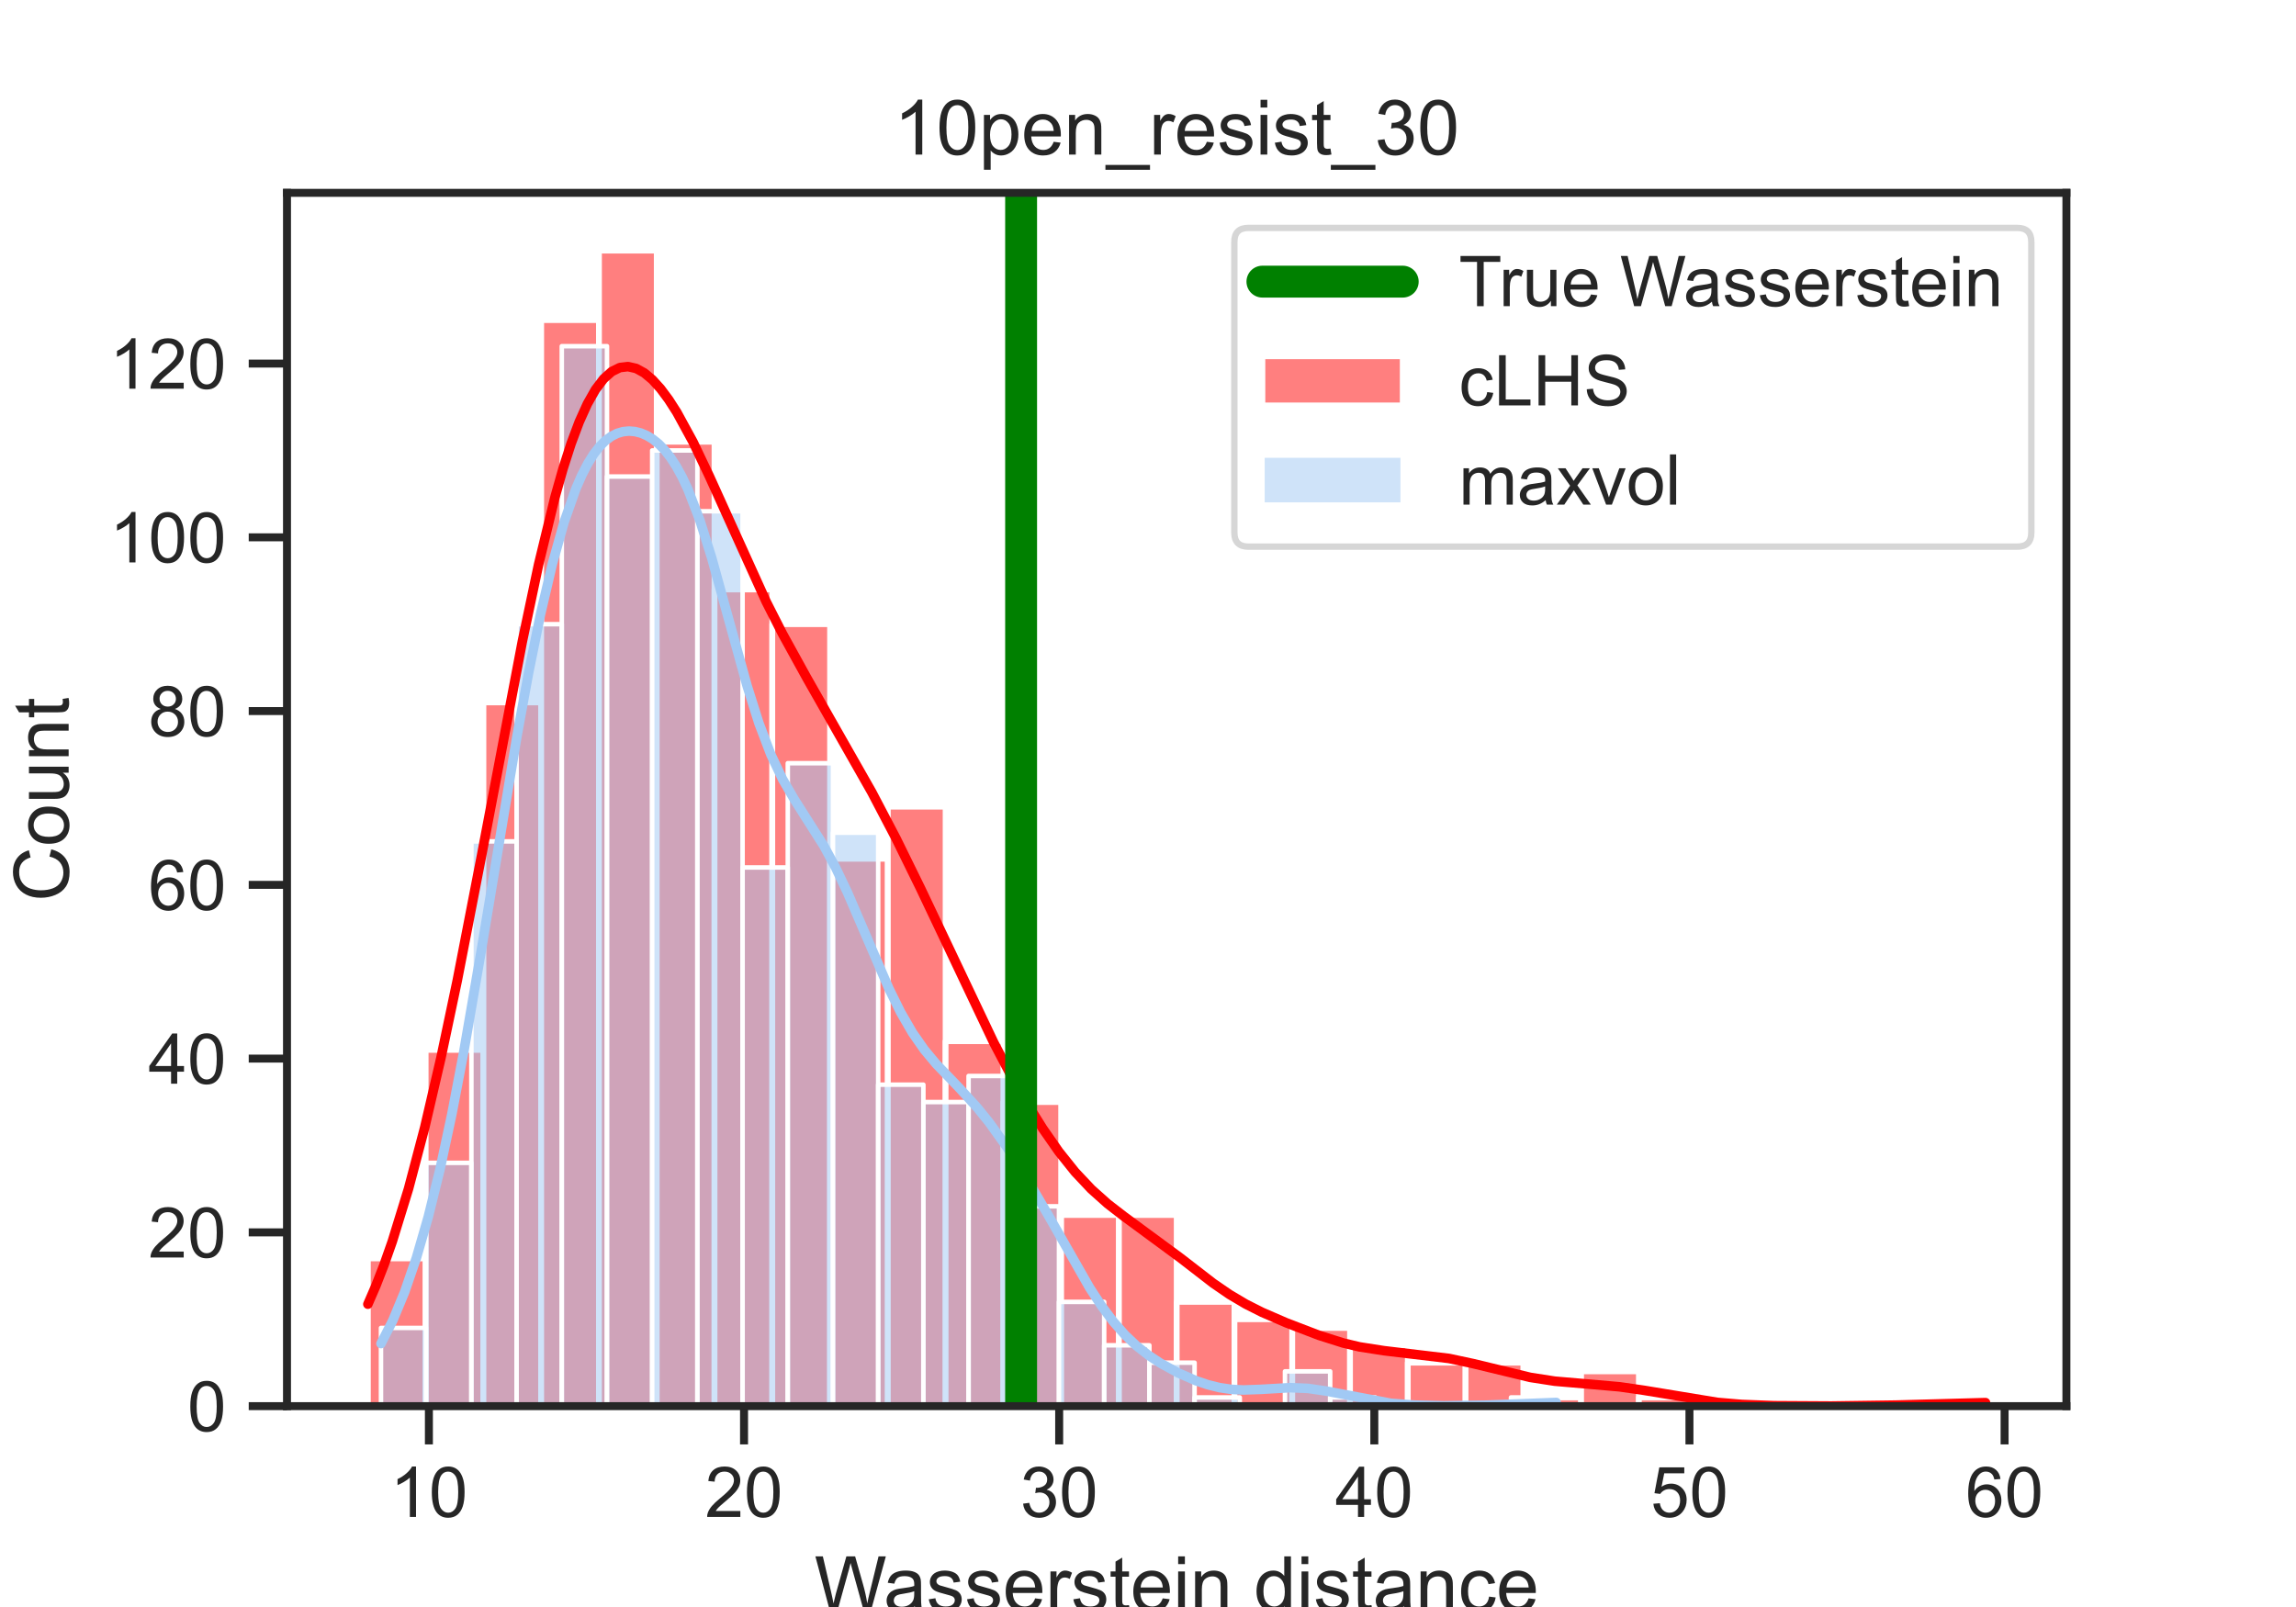 <?xml version="1.0" encoding="utf-8" standalone="no"?>
<!DOCTYPE svg PUBLIC "-//W3C//DTD SVG 1.1//EN"
  "http://www.w3.org/Graphics/SVG/1.1/DTD/svg11.dtd">
<!-- Created with matplotlib (https://matplotlib.org/) -->
<svg height="252pt" version="1.1" viewBox="0 0 360 252" width="360pt" xmlns="http://www.w3.org/2000/svg" xmlns:xlink="http://www.w3.org/1999/xlink">
 <defs>
  <style type="text/css">*{stroke-linecap:butt;stroke-linejoin:round;}</style>
 </defs>
 <g id="figure_1">
  <g id="patch_1">
   <path d="M 0 252 
L 360 252 
L 360 0 
L 0 0 
z
" style="fill:#ffffff;"/>
  </g>
  <g id="axes_1">
   <g id="patch_2">
    <path d="M 45 220.5 
L 324 220.5 
L 324 30.24 
L 45 30.24 
z
" style="fill:#ffffff;"/>
   </g>
   <g id="matplotlib.axis_1">
    <g id="xtick_1">
     <g id="line2d_1">
      <defs>
       <path d="M 0 0 
L 0 6 
" id="m822a413d51" style="stroke:#262626;stroke-width:1.25;"/>
      </defs>
      <g>
       <use style="fill:#262626;stroke:#262626;stroke-width:1.25;" x="67.249" xlink:href="#m822a413d51" y="220.5"/>
      </g>
     </g>
     <g id="text_1">
      <!-- 10 -->
      <g style="fill:#262626;" transform="translate(61.132 237.874)scale(0.11 -0.11)">
       <defs>
        <path d="M 37.25 0 
L 28.469 0 
L 28.469 56 
Q 25.297 52.984 20.141 49.953 
Q 14.984 46.922 10.891 45.406 
L 10.891 53.906 
Q 18.266 57.375 23.781 62.297 
Q 29.297 67.234 31.594 71.875 
L 37.25 71.875 
z
" id="ArialMT-49"/>
        <path d="M 4.156 35.297 
Q 4.156 48 6.766 55.734 
Q 9.375 63.484 14.516 67.672 
Q 19.672 71.875 27.484 71.875 
Q 33.25 71.875 37.594 69.547 
Q 41.938 67.234 44.766 62.859 
Q 47.609 58.5 49.219 52.219 
Q 50.828 45.953 50.828 35.297 
Q 50.828 22.703 48.234 14.969 
Q 45.656 7.234 40.5 3 
Q 35.359 -1.219 27.484 -1.219 
Q 17.141 -1.219 11.234 6.203 
Q 4.156 15.141 4.156 35.297 
z
M 13.188 35.297 
Q 13.188 17.672 17.312 11.828 
Q 21.438 6 27.484 6 
Q 33.547 6 37.672 11.859 
Q 41.797 17.719 41.797 35.297 
Q 41.797 52.984 37.672 58.781 
Q 33.547 64.594 27.391 64.594 
Q 21.344 64.594 17.719 59.469 
Q 13.188 52.938 13.188 35.297 
z
" id="ArialMT-48"/>
       </defs>
       <use xlink:href="#ArialMT-49"/>
       <use x="55.615" xlink:href="#ArialMT-48"/>
      </g>
     </g>
    </g>
    <g id="xtick_2">
     <g id="line2d_2">
      <g>
       <use style="fill:#262626;stroke:#262626;stroke-width:1.25;" x="116.661" xlink:href="#m822a413d51" y="220.5"/>
      </g>
     </g>
     <g id="text_2">
      <!-- 20 -->
      <g style="fill:#262626;" transform="translate(110.544 237.874)scale(0.11 -0.11)">
       <defs>
        <path d="M 50.344 8.453 
L 50.344 0 
L 3.031 0 
Q 2.938 3.172 4.047 6.109 
Q 5.859 10.938 9.828 15.625 
Q 13.812 20.312 21.344 26.469 
Q 33.016 36.031 37.109 41.625 
Q 41.219 47.219 41.219 52.203 
Q 41.219 57.422 37.469 61 
Q 33.734 64.594 27.734 64.594 
Q 21.391 64.594 17.578 60.781 
Q 13.766 56.984 13.719 50.25 
L 4.688 51.172 
Q 5.609 61.281 11.656 66.578 
Q 17.719 71.875 27.938 71.875 
Q 38.234 71.875 44.234 66.156 
Q 50.25 60.453 50.25 52 
Q 50.25 47.703 48.484 43.547 
Q 46.734 39.406 42.656 34.812 
Q 38.578 30.219 29.109 22.219 
Q 21.188 15.578 18.938 13.203 
Q 16.703 10.844 15.234 8.453 
z
" id="ArialMT-50"/>
       </defs>
       <use xlink:href="#ArialMT-50"/>
       <use x="55.615" xlink:href="#ArialMT-48"/>
      </g>
     </g>
    </g>
    <g id="xtick_3">
     <g id="line2d_3">
      <g>
       <use style="fill:#262626;stroke:#262626;stroke-width:1.25;" x="166.073" xlink:href="#m822a413d51" y="220.5"/>
      </g>
     </g>
     <g id="text_3">
      <!-- 30 -->
      <g style="fill:#262626;" transform="translate(159.956 237.874)scale(0.11 -0.11)">
       <defs>
        <path d="M 4.203 18.891 
L 12.984 20.062 
Q 14.5 12.594 18.141 9.297 
Q 21.781 6 27 6 
Q 33.203 6 37.469 10.297 
Q 41.75 14.594 41.75 20.953 
Q 41.75 27 37.797 30.922 
Q 33.844 34.859 27.734 34.859 
Q 25.25 34.859 21.531 33.891 
L 22.516 41.609 
Q 23.391 41.5 23.922 41.5 
Q 29.547 41.5 34.031 44.422 
Q 38.531 47.359 38.531 53.469 
Q 38.531 58.297 35.25 61.469 
Q 31.984 64.656 26.812 64.656 
Q 21.688 64.656 18.266 61.422 
Q 14.844 58.203 13.875 51.766 
L 5.078 53.328 
Q 6.688 62.156 12.391 67.016 
Q 18.109 71.875 26.609 71.875 
Q 32.469 71.875 37.391 69.359 
Q 42.328 66.844 44.938 62.5 
Q 47.562 58.156 47.562 53.266 
Q 47.562 48.641 45.062 44.828 
Q 42.578 41.016 37.703 38.766 
Q 44.047 37.312 47.562 32.688 
Q 51.078 28.078 51.078 21.141 
Q 51.078 11.766 44.234 5.25 
Q 37.406 -1.266 26.953 -1.266 
Q 17.531 -1.266 11.297 4.344 
Q 5.078 9.969 4.203 18.891 
z
" id="ArialMT-51"/>
       </defs>
       <use xlink:href="#ArialMT-51"/>
       <use x="55.615" xlink:href="#ArialMT-48"/>
      </g>
     </g>
    </g>
    <g id="xtick_4">
     <g id="line2d_4">
      <g>
       <use style="fill:#262626;stroke:#262626;stroke-width:1.25;" x="215.485" xlink:href="#m822a413d51" y="220.5"/>
      </g>
     </g>
     <g id="text_4">
      <!-- 40 -->
      <g style="fill:#262626;" transform="translate(209.368 237.874)scale(0.11 -0.11)">
       <defs>
        <path d="M 32.328 0 
L 32.328 17.141 
L 1.266 17.141 
L 1.266 25.203 
L 33.938 71.578 
L 41.109 71.578 
L 41.109 25.203 
L 50.781 25.203 
L 50.781 17.141 
L 41.109 17.141 
L 41.109 0 
z
M 32.328 25.203 
L 32.328 57.469 
L 9.906 25.203 
z
" id="ArialMT-52"/>
       </defs>
       <use xlink:href="#ArialMT-52"/>
       <use x="55.615" xlink:href="#ArialMT-48"/>
      </g>
     </g>
    </g>
    <g id="xtick_5">
     <g id="line2d_5">
      <g>
       <use style="fill:#262626;stroke:#262626;stroke-width:1.25;" x="264.897" xlink:href="#m822a413d51" y="220.5"/>
      </g>
     </g>
     <g id="text_5">
      <!-- 50 -->
      <g style="fill:#262626;" transform="translate(258.78 237.874)scale(0.11 -0.11)">
       <defs>
        <path d="M 4.156 18.75 
L 13.375 19.531 
Q 14.406 12.797 18.141 9.391 
Q 21.875 6 27.156 6 
Q 33.5 6 37.891 10.781 
Q 42.281 15.578 42.281 23.484 
Q 42.281 31 38.062 35.344 
Q 33.844 39.703 27 39.703 
Q 22.75 39.703 19.328 37.766 
Q 15.922 35.844 13.969 32.766 
L 5.719 33.844 
L 12.641 70.609 
L 48.25 70.609 
L 48.25 62.203 
L 19.672 62.203 
L 15.828 42.969 
Q 22.266 47.469 29.344 47.469 
Q 38.719 47.469 45.156 40.969 
Q 51.609 34.469 51.609 24.266 
Q 51.609 14.547 45.953 7.469 
Q 39.062 -1.219 27.156 -1.219 
Q 17.391 -1.219 11.203 4.25 
Q 5.031 9.719 4.156 18.75 
z
" id="ArialMT-53"/>
       </defs>
       <use xlink:href="#ArialMT-53"/>
       <use x="55.615" xlink:href="#ArialMT-48"/>
      </g>
     </g>
    </g>
    <g id="xtick_6">
     <g id="line2d_6">
      <g>
       <use style="fill:#262626;stroke:#262626;stroke-width:1.25;" x="314.309" xlink:href="#m822a413d51" y="220.5"/>
      </g>
     </g>
     <g id="text_6">
      <!-- 60 -->
      <g style="fill:#262626;" transform="translate(308.192 237.874)scale(0.11 -0.11)">
       <defs>
        <path d="M 49.75 54.047 
L 41.016 53.375 
Q 39.844 58.547 37.703 60.891 
Q 34.125 64.656 28.906 64.656 
Q 24.703 64.656 21.531 62.312 
Q 17.391 59.281 14.984 53.469 
Q 12.594 47.656 12.5 36.922 
Q 15.672 41.75 20.266 44.094 
Q 24.859 46.438 29.891 46.438 
Q 38.672 46.438 44.844 39.969 
Q 51.031 33.5 51.031 23.25 
Q 51.031 16.5 48.125 10.719 
Q 45.219 4.938 40.141 1.859 
Q 35.062 -1.219 28.609 -1.219 
Q 17.625 -1.219 10.688 6.859 
Q 3.766 14.938 3.766 33.5 
Q 3.766 54.25 11.422 63.672 
Q 18.109 71.875 29.438 71.875 
Q 37.891 71.875 43.281 67.141 
Q 48.688 62.406 49.75 54.047 
z
M 13.875 23.188 
Q 13.875 18.656 15.797 14.5 
Q 17.719 10.359 21.188 8.172 
Q 24.656 6 28.469 6 
Q 34.031 6 38.031 10.484 
Q 42.047 14.984 42.047 22.703 
Q 42.047 30.125 38.078 34.391 
Q 34.125 38.672 28.125 38.672 
Q 22.172 38.672 18.016 34.391 
Q 13.875 30.125 13.875 23.188 
z
" id="ArialMT-54"/>
       </defs>
       <use xlink:href="#ArialMT-54"/>
       <use x="55.615" xlink:href="#ArialMT-48"/>
      </g>
     </g>
    </g>
    <g id="text_7">
     <!-- Wasserstein distance -->
     <g style="fill:#262626;" transform="translate(127.704 252.649)scale(0.12 -0.12)">
      <defs>
       <path d="M 20.219 0 
L 1.219 71.578 
L 10.938 71.578 
L 21.828 24.656 
Q 23.578 17.281 24.859 10.016 
Q 27.594 21.484 28.078 23.25 
L 41.703 71.578 
L 53.125 71.578 
L 63.375 35.359 
Q 67.234 21.875 68.953 10.016 
Q 70.312 16.797 72.516 25.594 
L 83.734 71.578 
L 93.266 71.578 
L 73.641 0 
L 64.5 0 
L 49.422 54.547 
Q 47.516 61.375 47.172 62.938 
Q 46.047 58.016 45.062 54.547 
L 29.891 0 
z
" id="ArialMT-87"/>
       <path d="M 40.438 6.391 
Q 35.547 2.25 31.031 0.531 
Q 26.516 -1.172 21.344 -1.172 
Q 12.797 -1.172 8.203 3 
Q 3.609 7.172 3.609 13.672 
Q 3.609 17.484 5.344 20.625 
Q 7.078 23.781 9.891 25.688 
Q 12.703 27.594 16.219 28.562 
Q 18.797 29.25 24.031 29.891 
Q 34.672 31.156 39.703 32.906 
Q 39.75 34.719 39.75 35.203 
Q 39.75 40.578 37.25 42.781 
Q 33.891 45.75 27.25 45.75 
Q 21.047 45.75 18.094 43.578 
Q 15.141 41.406 13.719 35.891 
L 5.125 37.062 
Q 6.297 42.578 8.984 45.969 
Q 11.672 49.359 16.75 51.188 
Q 21.828 53.031 28.516 53.031 
Q 35.156 53.031 39.297 51.469 
Q 43.453 49.906 45.406 47.531 
Q 47.359 45.172 48.141 41.547 
Q 48.578 39.312 48.578 33.453 
L 48.578 21.734 
Q 48.578 9.469 49.141 6.219 
Q 49.703 2.984 51.375 0 
L 42.188 0 
Q 40.828 2.734 40.438 6.391 
z
M 39.703 26.031 
Q 34.906 24.078 25.344 22.703 
Q 19.922 21.922 17.672 20.938 
Q 15.438 19.969 14.203 18.094 
Q 12.984 16.219 12.984 13.922 
Q 12.984 10.406 15.641 8.062 
Q 18.312 5.719 23.438 5.719 
Q 28.516 5.719 32.469 7.938 
Q 36.422 10.156 38.281 14.016 
Q 39.703 17 39.703 22.797 
z
" id="ArialMT-97"/>
       <path d="M 3.078 15.484 
L 11.766 16.844 
Q 12.5 11.625 15.844 8.844 
Q 19.188 6.062 25.203 6.062 
Q 31.25 6.062 34.172 8.516 
Q 37.109 10.984 37.109 14.312 
Q 37.109 17.281 34.516 19 
Q 32.719 20.172 25.531 21.969 
Q 15.875 24.422 12.141 26.203 
Q 8.406 27.984 6.469 31.125 
Q 4.547 34.281 4.547 38.094 
Q 4.547 41.547 6.125 44.5 
Q 7.719 47.469 10.453 49.422 
Q 12.5 50.922 16.031 51.969 
Q 19.578 53.031 23.641 53.031 
Q 29.734 53.031 34.344 51.266 
Q 38.969 49.516 41.156 46.5 
Q 43.359 43.5 44.188 38.484 
L 35.594 37.312 
Q 35.016 41.312 32.203 43.547 
Q 29.391 45.797 24.266 45.797 
Q 18.219 45.797 15.625 43.797 
Q 13.031 41.797 13.031 39.109 
Q 13.031 37.406 14.109 36.031 
Q 15.188 34.625 17.484 33.688 
Q 18.797 33.203 25.25 31.453 
Q 34.578 28.953 38.25 27.359 
Q 41.938 25.781 44.031 22.75 
Q 46.141 19.734 46.141 15.234 
Q 46.141 10.844 43.578 6.953 
Q 41.016 3.078 36.172 0.953 
Q 31.344 -1.172 25.25 -1.172 
Q 15.141 -1.172 9.844 3.031 
Q 4.547 7.234 3.078 15.484 
z
" id="ArialMT-115"/>
       <path d="M 42.094 16.703 
L 51.172 15.578 
Q 49.031 7.625 43.219 3.219 
Q 37.406 -1.172 28.375 -1.172 
Q 17 -1.172 10.328 5.828 
Q 3.656 12.844 3.656 25.484 
Q 3.656 38.578 10.391 45.797 
Q 17.141 53.031 27.875 53.031 
Q 38.281 53.031 44.875 45.953 
Q 51.469 38.875 51.469 26.031 
Q 51.469 25.25 51.422 23.688 
L 12.75 23.688 
Q 13.234 15.141 17.578 10.594 
Q 21.922 6.062 28.422 6.062 
Q 33.25 6.062 36.672 8.594 
Q 40.094 11.141 42.094 16.703 
z
M 13.234 30.906 
L 42.188 30.906 
Q 41.609 37.453 38.875 40.719 
Q 34.672 45.797 27.984 45.797 
Q 21.922 45.797 17.797 41.75 
Q 13.672 37.703 13.234 30.906 
z
" id="ArialMT-101"/>
       <path d="M 6.5 0 
L 6.5 51.859 
L 14.406 51.859 
L 14.406 44 
Q 17.438 49.516 20 51.266 
Q 22.562 53.031 25.641 53.031 
Q 30.078 53.031 34.672 50.203 
L 31.641 42.047 
Q 28.422 43.953 25.203 43.953 
Q 22.312 43.953 20.016 42.219 
Q 17.719 40.484 16.75 37.406 
Q 15.281 32.719 15.281 27.156 
L 15.281 0 
z
" id="ArialMT-114"/>
       <path d="M 25.781 7.859 
L 27.047 0.094 
Q 23.344 -0.688 20.406 -0.688 
Q 15.625 -0.688 12.984 0.828 
Q 10.359 2.344 9.281 4.812 
Q 8.203 7.281 8.203 15.188 
L 8.203 45.016 
L 1.766 45.016 
L 1.766 51.859 
L 8.203 51.859 
L 8.203 64.703 
L 16.938 69.969 
L 16.938 51.859 
L 25.781 51.859 
L 25.781 45.016 
L 16.938 45.016 
L 16.938 14.703 
Q 16.938 10.938 17.406 9.859 
Q 17.875 8.797 18.922 8.156 
Q 19.969 7.516 21.922 7.516 
Q 23.391 7.516 25.781 7.859 
z
" id="ArialMT-116"/>
       <path d="M 6.641 61.469 
L 6.641 71.578 
L 15.438 71.578 
L 15.438 61.469 
z
M 6.641 0 
L 6.641 51.859 
L 15.438 51.859 
L 15.438 0 
z
" id="ArialMT-105"/>
       <path d="M 6.594 0 
L 6.594 51.859 
L 14.5 51.859 
L 14.5 44.484 
Q 20.219 53.031 31 53.031 
Q 35.688 53.031 39.625 51.344 
Q 43.562 49.656 45.516 46.922 
Q 47.469 44.188 48.25 40.438 
Q 48.734 37.984 48.734 31.891 
L 48.734 0 
L 39.938 0 
L 39.938 31.547 
Q 39.938 36.922 38.906 39.578 
Q 37.891 42.234 35.281 43.812 
Q 32.672 45.406 29.156 45.406 
Q 23.531 45.406 19.453 41.844 
Q 15.375 38.281 15.375 28.328 
L 15.375 0 
z
" id="ArialMT-110"/>
       <path id="ArialMT-32"/>
       <path d="M 40.234 0 
L 40.234 6.547 
Q 35.297 -1.172 25.734 -1.172 
Q 19.531 -1.172 14.328 2.25 
Q 9.125 5.672 6.266 11.797 
Q 3.422 17.922 3.422 25.875 
Q 3.422 33.641 6 39.969 
Q 8.594 46.297 13.766 49.656 
Q 18.953 53.031 25.344 53.031 
Q 30.031 53.031 33.688 51.047 
Q 37.359 49.078 39.656 45.906 
L 39.656 71.578 
L 48.391 71.578 
L 48.391 0 
z
M 12.453 25.875 
Q 12.453 15.922 16.641 10.984 
Q 20.844 6.062 26.562 6.062 
Q 32.328 6.062 36.344 10.766 
Q 40.375 15.484 40.375 25.141 
Q 40.375 35.797 36.266 40.766 
Q 32.172 45.75 26.172 45.75 
Q 20.312 45.75 16.375 40.969 
Q 12.453 36.188 12.453 25.875 
z
" id="ArialMT-100"/>
       <path d="M 40.438 19 
L 49.078 17.875 
Q 47.656 8.938 41.812 3.875 
Q 35.984 -1.172 27.484 -1.172 
Q 16.844 -1.172 10.375 5.781 
Q 3.906 12.75 3.906 25.734 
Q 3.906 34.125 6.688 40.422 
Q 9.469 46.734 15.156 49.875 
Q 20.844 53.031 27.547 53.031 
Q 35.984 53.031 41.359 48.75 
Q 46.734 44.484 48.25 36.625 
L 39.703 35.297 
Q 38.484 40.531 35.375 43.156 
Q 32.281 45.797 27.875 45.797 
Q 21.234 45.797 17.078 41.031 
Q 12.938 36.281 12.938 25.984 
Q 12.938 15.531 16.938 10.797 
Q 20.953 6.062 27.391 6.062 
Q 32.562 6.062 36.031 9.234 
Q 39.5 12.406 40.438 19 
z
" id="ArialMT-99"/>
      </defs>
      <use xlink:href="#ArialMT-87"/>
      <use x="90.635" xlink:href="#ArialMT-97"/>
      <use x="146.25" xlink:href="#ArialMT-115"/>
      <use x="196.25" xlink:href="#ArialMT-115"/>
      <use x="246.25" xlink:href="#ArialMT-101"/>
      <use x="301.865" xlink:href="#ArialMT-114"/>
      <use x="335.166" xlink:href="#ArialMT-115"/>
      <use x="385.166" xlink:href="#ArialMT-116"/>
      <use x="412.949" xlink:href="#ArialMT-101"/>
      <use x="468.564" xlink:href="#ArialMT-105"/>
      <use x="490.781" xlink:href="#ArialMT-110"/>
      <use x="546.396" xlink:href="#ArialMT-32"/>
      <use x="574.18" xlink:href="#ArialMT-100"/>
      <use x="629.795" xlink:href="#ArialMT-105"/>
      <use x="652.012" xlink:href="#ArialMT-115"/>
      <use x="702.012" xlink:href="#ArialMT-116"/>
      <use x="729.795" xlink:href="#ArialMT-97"/>
      <use x="785.41" xlink:href="#ArialMT-110"/>
      <use x="841.025" xlink:href="#ArialMT-99"/>
      <use x="891.025" xlink:href="#ArialMT-101"/>
     </g>
    </g>
   </g>
   <g id="matplotlib.axis_2">
    <g id="ytick_1">
     <g id="line2d_7">
      <defs>
       <path d="M 0 0 
L -6 0 
" id="m52f8d7c5f9" style="stroke:#262626;stroke-width:1.25;"/>
      </defs>
      <g>
       <use style="fill:#262626;stroke:#262626;stroke-width:1.25;" x="45" xlink:href="#m52f8d7c5f9" y="220.5"/>
      </g>
     </g>
     <g id="text_8">
      <!-- 0 -->
      <g style="fill:#262626;" transform="translate(29.383 224.437)scale(0.11 -0.11)">
       <use xlink:href="#ArialMT-48"/>
      </g>
     </g>
    </g>
    <g id="ytick_2">
     <g id="line2d_8">
      <g>
       <use style="fill:#262626;stroke:#262626;stroke-width:1.25;" x="45" xlink:href="#m52f8d7c5f9" y="193.252"/>
      </g>
     </g>
     <g id="text_9">
      <!-- 20 -->
      <g style="fill:#262626;" transform="translate(23.266 197.189)scale(0.11 -0.11)">
       <use xlink:href="#ArialMT-50"/>
       <use x="55.615" xlink:href="#ArialMT-48"/>
      </g>
     </g>
    </g>
    <g id="ytick_3">
     <g id="line2d_9">
      <g>
       <use style="fill:#262626;stroke:#262626;stroke-width:1.25;" x="45" xlink:href="#m52f8d7c5f9" y="166.004"/>
      </g>
     </g>
     <g id="text_10">
      <!-- 40 -->
      <g style="fill:#262626;" transform="translate(23.266 169.941)scale(0.11 -0.11)">
       <use xlink:href="#ArialMT-52"/>
       <use x="55.615" xlink:href="#ArialMT-48"/>
      </g>
     </g>
    </g>
    <g id="ytick_4">
     <g id="line2d_10">
      <g>
       <use style="fill:#262626;stroke:#262626;stroke-width:1.25;" x="45" xlink:href="#m52f8d7c5f9" y="138.756"/>
      </g>
     </g>
     <g id="text_11">
      <!-- 60 -->
      <g style="fill:#262626;" transform="translate(23.266 142.692)scale(0.11 -0.11)">
       <use xlink:href="#ArialMT-54"/>
       <use x="55.615" xlink:href="#ArialMT-48"/>
      </g>
     </g>
    </g>
    <g id="ytick_5">
     <g id="line2d_11">
      <g>
       <use style="fill:#262626;stroke:#262626;stroke-width:1.25;" x="45" xlink:href="#m52f8d7c5f9" y="111.508"/>
      </g>
     </g>
     <g id="text_12">
      <!-- 80 -->
      <g style="fill:#262626;" transform="translate(23.266 115.444)scale(0.11 -0.11)">
       <defs>
        <path d="M 17.672 38.812 
Q 12.203 40.828 9.562 44.531 
Q 6.938 48.25 6.938 53.422 
Q 6.938 61.234 12.547 66.547 
Q 18.172 71.875 27.484 71.875 
Q 36.859 71.875 42.578 66.422 
Q 48.297 60.984 48.297 53.172 
Q 48.297 48.188 45.672 44.5 
Q 43.062 40.828 37.75 38.812 
Q 44.344 36.672 47.781 31.875 
Q 51.219 27.094 51.219 20.453 
Q 51.219 11.281 44.719 5.031 
Q 38.234 -1.219 27.641 -1.219 
Q 17.047 -1.219 10.547 5.047 
Q 4.047 11.328 4.047 20.703 
Q 4.047 27.688 7.594 32.391 
Q 11.141 37.109 17.672 38.812 
z
M 15.922 53.719 
Q 15.922 48.641 19.188 45.406 
Q 22.469 42.188 27.688 42.188 
Q 32.766 42.188 36.016 45.375 
Q 39.266 48.578 39.266 53.219 
Q 39.266 58.062 35.906 61.359 
Q 32.562 64.656 27.594 64.656 
Q 22.562 64.656 19.234 61.422 
Q 15.922 58.203 15.922 53.719 
z
M 13.094 20.656 
Q 13.094 16.891 14.875 13.375 
Q 16.656 9.859 20.172 7.922 
Q 23.688 6 27.734 6 
Q 34.031 6 38.125 10.047 
Q 42.234 14.109 42.234 20.359 
Q 42.234 26.703 38.016 30.859 
Q 33.797 35.016 27.438 35.016 
Q 21.234 35.016 17.156 30.906 
Q 13.094 26.812 13.094 20.656 
z
" id="ArialMT-56"/>
       </defs>
       <use xlink:href="#ArialMT-56"/>
       <use x="55.615" xlink:href="#ArialMT-48"/>
      </g>
     </g>
    </g>
    <g id="ytick_6">
     <g id="line2d_12">
      <g>
       <use style="fill:#262626;stroke:#262626;stroke-width:1.25;" x="45" xlink:href="#m52f8d7c5f9" y="84.259"/>
      </g>
     </g>
     <g id="text_13">
      <!-- 100 -->
      <g style="fill:#262626;" transform="translate(17.149 88.196)scale(0.11 -0.11)">
       <use xlink:href="#ArialMT-49"/>
       <use x="55.615" xlink:href="#ArialMT-48"/>
       <use x="111.23" xlink:href="#ArialMT-48"/>
      </g>
     </g>
    </g>
    <g id="ytick_7">
     <g id="line2d_13">
      <g>
       <use style="fill:#262626;stroke:#262626;stroke-width:1.25;" x="45" xlink:href="#m52f8d7c5f9" y="57.011"/>
      </g>
     </g>
     <g id="text_14">
      <!-- 120 -->
      <g style="fill:#262626;" transform="translate(17.149 60.948)scale(0.11 -0.11)">
       <use xlink:href="#ArialMT-49"/>
       <use x="55.615" xlink:href="#ArialMT-50"/>
       <use x="111.23" xlink:href="#ArialMT-48"/>
      </g>
     </g>
    </g>
    <g id="text_15">
     <!-- Count -->
     <g style="fill:#262626;" transform="translate(10.764 141.38)rotate(-90)scale(0.12 -0.12)">
      <defs>
       <path d="M 58.797 25.094 
L 68.266 22.703 
Q 65.281 11.031 57.547 4.906 
Q 49.812 -1.219 38.625 -1.219 
Q 27.047 -1.219 19.797 3.484 
Q 12.547 8.203 8.766 17.141 
Q 4.984 26.078 4.984 36.328 
Q 4.984 47.516 9.25 55.828 
Q 13.531 64.156 21.406 68.469 
Q 29.297 72.797 38.766 72.797 
Q 49.516 72.797 56.828 67.328 
Q 64.156 61.859 67.047 51.953 
L 57.719 49.75 
Q 55.219 57.562 50.484 61.125 
Q 45.75 64.703 38.578 64.703 
Q 30.328 64.703 24.781 60.734 
Q 19.234 56.781 16.984 50.109 
Q 14.75 43.453 14.75 36.375 
Q 14.75 27.25 17.406 20.438 
Q 20.062 13.625 25.672 10.25 
Q 31.297 6.891 37.844 6.891 
Q 45.797 6.891 51.312 11.469 
Q 56.844 16.062 58.797 25.094 
z
" id="ArialMT-67"/>
       <path d="M 3.328 25.922 
Q 3.328 40.328 11.328 47.266 
Q 18.016 53.031 27.641 53.031 
Q 38.328 53.031 45.109 46.016 
Q 51.906 39.016 51.906 26.656 
Q 51.906 16.656 48.906 10.906 
Q 45.906 5.172 40.156 2 
Q 34.422 -1.172 27.641 -1.172 
Q 16.75 -1.172 10.031 5.812 
Q 3.328 12.797 3.328 25.922 
z
M 12.359 25.922 
Q 12.359 15.969 16.703 11.016 
Q 21.047 6.062 27.641 6.062 
Q 34.188 6.062 38.531 11.031 
Q 42.875 16.016 42.875 26.219 
Q 42.875 35.844 38.5 40.797 
Q 34.125 45.75 27.641 45.75 
Q 21.047 45.75 16.703 40.812 
Q 12.359 35.891 12.359 25.922 
z
" id="ArialMT-111"/>
       <path d="M 40.578 0 
L 40.578 7.625 
Q 34.516 -1.172 24.125 -1.172 
Q 19.531 -1.172 15.547 0.578 
Q 11.578 2.344 9.641 5 
Q 7.719 7.672 6.938 11.531 
Q 6.391 14.109 6.391 19.734 
L 6.391 51.859 
L 15.188 51.859 
L 15.188 23.094 
Q 15.188 16.219 15.719 13.812 
Q 16.547 10.359 19.234 8.375 
Q 21.922 6.391 25.875 6.391 
Q 29.828 6.391 33.297 8.422 
Q 36.766 10.453 38.203 13.938 
Q 39.656 17.438 39.656 24.078 
L 39.656 51.859 
L 48.438 51.859 
L 48.438 0 
z
" id="ArialMT-117"/>
      </defs>
      <use xlink:href="#ArialMT-67"/>
      <use x="72.217" xlink:href="#ArialMT-111"/>
      <use x="127.832" xlink:href="#ArialMT-117"/>
      <use x="183.447" xlink:href="#ArialMT-110"/>
      <use x="239.062" xlink:href="#ArialMT-116"/>
     </g>
    </g>
   </g>
   <g id="patch_3">
    <path clip-path="url(#pd28f73787c)" d="M 57.682 220.5 
L 66.74 220.5 
L 66.74 197.339 
L 57.682 197.339 
z
" style="fill:#ff0000;fill-opacity:0.5;stroke:#ffffff;stroke-linejoin:miter;stroke-width:0.906;"/>
   </g>
   <g id="patch_4">
    <path clip-path="url(#pd28f73787c)" d="M 66.74 220.5 
L 75.799 220.5 
L 75.799 164.641 
L 66.74 164.641 
z
" style="fill:#ff0000;fill-opacity:0.5;stroke:#ffffff;stroke-linejoin:miter;stroke-width:0.906;"/>
   </g>
   <g id="patch_5">
    <path clip-path="url(#pd28f73787c)" d="M 75.799 220.5 
L 84.857 220.5 
L 84.857 110.145 
L 75.799 110.145 
z
" style="fill:#ff0000;fill-opacity:0.5;stroke:#ffffff;stroke-linejoin:miter;stroke-width:0.906;"/>
   </g>
   <g id="patch_6">
    <path clip-path="url(#pd28f73787c)" d="M 84.857 220.5 
L 93.916 220.5 
L 93.916 50.199 
L 84.857 50.199 
z
" style="fill:#ff0000;fill-opacity:0.5;stroke:#ffffff;stroke-linejoin:miter;stroke-width:0.906;"/>
   </g>
   <g id="patch_7">
    <path clip-path="url(#pd28f73787c)" d="M 93.916 220.5 
L 102.974 220.5 
L 102.974 39.3 
L 93.916 39.3 
z
" style="fill:#ff0000;fill-opacity:0.5;stroke:#ffffff;stroke-linejoin:miter;stroke-width:0.906;"/>
   </g>
   <g id="patch_8">
    <path clip-path="url(#pd28f73787c)" d="M 102.974 220.5 
L 112.032 220.5 
L 112.032 69.273 
L 102.974 69.273 
z
" style="fill:#ff0000;fill-opacity:0.5;stroke:#ffffff;stroke-linejoin:miter;stroke-width:0.906;"/>
   </g>
   <g id="patch_9">
    <path clip-path="url(#pd28f73787c)" d="M 112.032 220.5 
L 121.091 220.5 
L 121.091 92.434 
L 112.032 92.434 
z
" style="fill:#ff0000;fill-opacity:0.5;stroke:#ffffff;stroke-linejoin:miter;stroke-width:0.906;"/>
   </g>
   <g id="patch_10">
    <path clip-path="url(#pd28f73787c)" d="M 121.091 220.5 
L 130.149 220.5 
L 130.149 97.883 
L 121.091 97.883 
z
" style="fill:#ff0000;fill-opacity:0.5;stroke:#ffffff;stroke-linejoin:miter;stroke-width:0.906;"/>
   </g>
   <g id="patch_11">
    <path clip-path="url(#pd28f73787c)" d="M 130.149 220.5 
L 139.208 220.5 
L 139.208 134.668 
L 130.149 134.668 
z
" style="fill:#ff0000;fill-opacity:0.5;stroke:#ffffff;stroke-linejoin:miter;stroke-width:0.906;"/>
   </g>
   <g id="patch_12">
    <path clip-path="url(#pd28f73787c)" d="M 139.208 220.5 
L 148.266 220.5 
L 148.266 126.494 
L 139.208 126.494 
z
" style="fill:#ff0000;fill-opacity:0.5;stroke:#ffffff;stroke-linejoin:miter;stroke-width:0.906;"/>
   </g>
   <g id="patch_13">
    <path clip-path="url(#pd28f73787c)" d="M 148.266 220.5 
L 157.325 220.5 
L 157.325 163.279 
L 148.266 163.279 
z
" style="fill:#ff0000;fill-opacity:0.5;stroke:#ffffff;stroke-linejoin:miter;stroke-width:0.906;"/>
   </g>
   <g id="patch_14">
    <path clip-path="url(#pd28f73787c)" d="M 157.325 220.5 
L 166.383 220.5 
L 166.383 172.816 
L 157.325 172.816 
z
" style="fill:#ff0000;fill-opacity:0.5;stroke:#ffffff;stroke-linejoin:miter;stroke-width:0.906;"/>
   </g>
   <g id="patch_15">
    <path clip-path="url(#pd28f73787c)" d="M 166.383 220.5 
L 175.442 220.5 
L 175.442 190.527 
L 166.383 190.527 
z
" style="fill:#ff0000;fill-opacity:0.5;stroke:#ffffff;stroke-linejoin:miter;stroke-width:0.906;"/>
   </g>
   <g id="patch_16">
    <path clip-path="url(#pd28f73787c)" d="M 175.442 220.5 
L 184.5 220.5 
L 184.5 190.527 
L 175.442 190.527 
z
" style="fill:#ff0000;fill-opacity:0.5;stroke:#ffffff;stroke-linejoin:miter;stroke-width:0.906;"/>
   </g>
   <g id="patch_17">
    <path clip-path="url(#pd28f73787c)" d="M 184.5 220.5 
L 193.558 220.5 
L 193.558 204.151 
L 184.5 204.151 
z
" style="fill:#ff0000;fill-opacity:0.5;stroke:#ffffff;stroke-linejoin:miter;stroke-width:0.906;"/>
   </g>
   <g id="patch_18">
    <path clip-path="url(#pd28f73787c)" d="M 193.558 220.5 
L 202.617 220.5 
L 202.617 206.876 
L 193.558 206.876 
z
" style="fill:#ff0000;fill-opacity:0.5;stroke:#ffffff;stroke-linejoin:miter;stroke-width:0.906;"/>
   </g>
   <g id="patch_19">
    <path clip-path="url(#pd28f73787c)" d="M 202.617 220.5 
L 211.675 220.5 
L 211.675 208.238 
L 202.617 208.238 
z
" style="fill:#ff0000;fill-opacity:0.5;stroke:#ffffff;stroke-linejoin:miter;stroke-width:0.906;"/>
   </g>
   <g id="patch_20">
    <path clip-path="url(#pd28f73787c)" d="M 211.675 220.5 
L 220.734 220.5 
L 220.734 210.963 
L 211.675 210.963 
z
" style="fill:#ff0000;fill-opacity:0.5;stroke:#ffffff;stroke-linejoin:miter;stroke-width:0.906;"/>
   </g>
   <g id="patch_21">
    <path clip-path="url(#pd28f73787c)" d="M 220.734 220.5 
L 229.792 220.5 
L 229.792 213.688 
L 220.734 213.688 
z
" style="fill:#ff0000;fill-opacity:0.5;stroke:#ffffff;stroke-linejoin:miter;stroke-width:0.906;"/>
   </g>
   <g id="patch_22">
    <path clip-path="url(#pd28f73787c)" d="M 229.792 220.5 
L 238.851 220.5 
L 238.851 213.688 
L 229.792 213.688 
z
" style="fill:#ff0000;fill-opacity:0.5;stroke:#ffffff;stroke-linejoin:miter;stroke-width:0.906;"/>
   </g>
   <g id="patch_23">
    <path clip-path="url(#pd28f73787c)" d="M 238.851 220.5 
L 247.909 220.5 
L 247.909 219.138 
L 238.851 219.138 
z
" style="fill:#ff0000;fill-opacity:0.5;stroke:#ffffff;stroke-linejoin:miter;stroke-width:0.906;"/>
   </g>
   <g id="patch_24">
    <path clip-path="url(#pd28f73787c)" d="M 247.909 220.5 
L 256.968 220.5 
L 256.968 215.05 
L 247.909 215.05 
z
" style="fill:#ff0000;fill-opacity:0.5;stroke:#ffffff;stroke-linejoin:miter;stroke-width:0.906;"/>
   </g>
   <g id="patch_25">
    <path clip-path="url(#pd28f73787c)" d="M 256.968 220.5 
L 266.026 220.5 
L 266.026 219.138 
L 256.968 219.138 
z
" style="fill:#ff0000;fill-opacity:0.5;stroke:#ffffff;stroke-linejoin:miter;stroke-width:0.906;"/>
   </g>
   <g id="patch_26">
    <path clip-path="url(#pd28f73787c)" d="M 266.026 220.5 
L 275.084 220.5 
L 275.084 220.5 
L 266.026 220.5 
z
" style="fill:#ff0000;fill-opacity:0.5;stroke:#ffffff;stroke-linejoin:miter;stroke-width:0.906;"/>
   </g>
   <g id="patch_27">
    <path clip-path="url(#pd28f73787c)" d="M 275.084 220.5 
L 284.143 220.5 
L 284.143 220.5 
L 275.084 220.5 
z
" style="fill:#ff0000;fill-opacity:0.5;stroke:#ffffff;stroke-linejoin:miter;stroke-width:0.906;"/>
   </g>
   <g id="patch_28">
    <path clip-path="url(#pd28f73787c)" d="M 284.143 220.5 
L 293.201 220.5 
L 293.201 220.5 
L 284.143 220.5 
z
" style="fill:#ff0000;fill-opacity:0.5;stroke:#ffffff;stroke-linejoin:miter;stroke-width:0.906;"/>
   </g>
   <g id="patch_29">
    <path clip-path="url(#pd28f73787c)" d="M 293.201 220.5 
L 302.26 220.5 
L 302.26 220.5 
L 293.201 220.5 
z
" style="fill:#ff0000;fill-opacity:0.5;stroke:#ffffff;stroke-linejoin:miter;stroke-width:0.906;"/>
   </g>
   <g id="patch_30">
    <path clip-path="url(#pd28f73787c)" d="M 302.26 220.5 
L 311.318 220.5 
L 311.318 219.138 
L 302.26 219.138 
z
" style="fill:#ff0000;fill-opacity:0.5;stroke:#ffffff;stroke-linejoin:miter;stroke-width:0.906;"/>
   </g>
   <g id="patch_31">
    <path clip-path="url(#pd28f73787c)" d="M 59.736 220.5 
L 66.823 220.5 
L 66.823 208.238 
L 59.736 208.238 
z
" style="fill:#a1c9f4;fill-opacity:0.5;stroke:#ffffff;stroke-linejoin:miter;stroke-width:0.709;"/>
   </g>
   <g id="patch_32">
    <path clip-path="url(#pd28f73787c)" d="M 66.823 220.5 
L 73.91 220.5 
L 73.91 182.353 
L 66.823 182.353 
z
" style="fill:#a1c9f4;fill-opacity:0.5;stroke:#ffffff;stroke-linejoin:miter;stroke-width:0.709;"/>
   </g>
   <g id="patch_33">
    <path clip-path="url(#pd28f73787c)" d="M 73.91 220.5 
L 80.997 220.5 
L 80.997 131.944 
L 73.91 131.944 
z
" style="fill:#a1c9f4;fill-opacity:0.5;stroke:#ffffff;stroke-linejoin:miter;stroke-width:0.709;"/>
   </g>
   <g id="patch_34">
    <path clip-path="url(#pd28f73787c)" d="M 80.997 220.5 
L 88.084 220.5 
L 88.084 97.883 
L 80.997 97.883 
z
" style="fill:#a1c9f4;fill-opacity:0.5;stroke:#ffffff;stroke-linejoin:miter;stroke-width:0.709;"/>
   </g>
   <g id="patch_35">
    <path clip-path="url(#pd28f73787c)" d="M 88.084 220.5 
L 95.171 220.5 
L 95.171 54.286 
L 88.084 54.286 
z
" style="fill:#a1c9f4;fill-opacity:0.5;stroke:#ffffff;stroke-linejoin:miter;stroke-width:0.709;"/>
   </g>
   <g id="patch_36">
    <path clip-path="url(#pd28f73787c)" d="M 95.171 220.5 
L 102.258 220.5 
L 102.258 74.723 
L 95.171 74.723 
z
" style="fill:#a1c9f4;fill-opacity:0.5;stroke:#ffffff;stroke-linejoin:miter;stroke-width:0.709;"/>
   </g>
   <g id="patch_37">
    <path clip-path="url(#pd28f73787c)" d="M 102.258 220.5 
L 109.345 220.5 
L 109.345 70.635 
L 102.258 70.635 
z
" style="fill:#a1c9f4;fill-opacity:0.5;stroke:#ffffff;stroke-linejoin:miter;stroke-width:0.709;"/>
   </g>
   <g id="patch_38">
    <path clip-path="url(#pd28f73787c)" d="M 109.345 220.5 
L 116.433 220.5 
L 116.433 80.172 
L 109.345 80.172 
z
" style="fill:#a1c9f4;fill-opacity:0.5;stroke:#ffffff;stroke-linejoin:miter;stroke-width:0.709;"/>
   </g>
   <g id="patch_39">
    <path clip-path="url(#pd28f73787c)" d="M 116.433 220.5 
L 123.52 220.5 
L 123.52 136.031 
L 116.433 136.031 
z
" style="fill:#a1c9f4;fill-opacity:0.5;stroke:#ffffff;stroke-linejoin:miter;stroke-width:0.709;"/>
   </g>
   <g id="patch_40">
    <path clip-path="url(#pd28f73787c)" d="M 123.52 220.5 
L 130.607 220.5 
L 130.607 119.682 
L 123.52 119.682 
z
" style="fill:#a1c9f4;fill-opacity:0.5;stroke:#ffffff;stroke-linejoin:miter;stroke-width:0.709;"/>
   </g>
   <g id="patch_41">
    <path clip-path="url(#pd28f73787c)" d="M 130.607 220.5 
L 137.694 220.5 
L 137.694 130.581 
L 130.607 130.581 
z
" style="fill:#a1c9f4;fill-opacity:0.5;stroke:#ffffff;stroke-linejoin:miter;stroke-width:0.709;"/>
   </g>
   <g id="patch_42">
    <path clip-path="url(#pd28f73787c)" d="M 137.694 220.5 
L 144.781 220.5 
L 144.781 170.091 
L 137.694 170.091 
z
" style="fill:#a1c9f4;fill-opacity:0.5;stroke:#ffffff;stroke-linejoin:miter;stroke-width:0.709;"/>
   </g>
   <g id="patch_43">
    <path clip-path="url(#pd28f73787c)" d="M 144.781 220.5 
L 151.868 220.5 
L 151.868 172.816 
L 144.781 172.816 
z
" style="fill:#a1c9f4;fill-opacity:0.5;stroke:#ffffff;stroke-linejoin:miter;stroke-width:0.709;"/>
   </g>
   <g id="patch_44">
    <path clip-path="url(#pd28f73787c)" d="M 151.868 220.5 
L 158.955 220.5 
L 158.955 168.729 
L 151.868 168.729 
z
" style="fill:#a1c9f4;fill-opacity:0.5;stroke:#ffffff;stroke-linejoin:miter;stroke-width:0.709;"/>
   </g>
   <g id="patch_45">
    <path clip-path="url(#pd28f73787c)" d="M 158.955 220.5 
L 166.042 220.5 
L 166.042 189.165 
L 158.955 189.165 
z
" style="fill:#a1c9f4;fill-opacity:0.5;stroke:#ffffff;stroke-linejoin:miter;stroke-width:0.709;"/>
   </g>
   <g id="patch_46">
    <path clip-path="url(#pd28f73787c)" d="M 166.042 220.5 
L 173.129 220.5 
L 173.129 204.151 
L 166.042 204.151 
z
" style="fill:#a1c9f4;fill-opacity:0.5;stroke:#ffffff;stroke-linejoin:miter;stroke-width:0.709;"/>
   </g>
   <g id="patch_47">
    <path clip-path="url(#pd28f73787c)" d="M 173.129 220.5 
L 180.216 220.5 
L 180.216 210.963 
L 173.129 210.963 
z
" style="fill:#a1c9f4;fill-opacity:0.5;stroke:#ffffff;stroke-linejoin:miter;stroke-width:0.709;"/>
   </g>
   <g id="patch_48">
    <path clip-path="url(#pd28f73787c)" d="M 180.216 220.5 
L 187.303 220.5 
L 187.303 213.688 
L 180.216 213.688 
z
" style="fill:#a1c9f4;fill-opacity:0.5;stroke:#ffffff;stroke-linejoin:miter;stroke-width:0.709;"/>
   </g>
   <g id="patch_49">
    <path clip-path="url(#pd28f73787c)" d="M 187.303 220.5 
L 194.39 220.5 
L 194.39 219.138 
L 187.303 219.138 
z
" style="fill:#a1c9f4;fill-opacity:0.5;stroke:#ffffff;stroke-linejoin:miter;stroke-width:0.709;"/>
   </g>
   <g id="patch_50">
    <path clip-path="url(#pd28f73787c)" d="M 194.39 220.5 
L 201.477 220.5 
L 201.477 220.5 
L 194.39 220.5 
z
" style="fill:#a1c9f4;fill-opacity:0.5;stroke:#ffffff;stroke-linejoin:miter;stroke-width:0.709;"/>
   </g>
   <g id="patch_51">
    <path clip-path="url(#pd28f73787c)" d="M 201.477 220.5 
L 208.564 220.5 
L 208.564 215.05 
L 201.477 215.05 
z
" style="fill:#a1c9f4;fill-opacity:0.5;stroke:#ffffff;stroke-linejoin:miter;stroke-width:0.709;"/>
   </g>
   <g id="patch_52">
    <path clip-path="url(#pd28f73787c)" d="M 208.564 220.5 
L 215.651 220.5 
L 215.651 219.138 
L 208.564 219.138 
z
" style="fill:#a1c9f4;fill-opacity:0.5;stroke:#ffffff;stroke-linejoin:miter;stroke-width:0.709;"/>
   </g>
   <g id="patch_53">
    <path clip-path="url(#pd28f73787c)" d="M 215.651 220.5 
L 222.739 220.5 
L 222.739 220.5 
L 215.651 220.5 
z
" style="fill:#a1c9f4;fill-opacity:0.5;stroke:#ffffff;stroke-linejoin:miter;stroke-width:0.709;"/>
   </g>
   <g id="patch_54">
    <path clip-path="url(#pd28f73787c)" d="M 222.739 220.5 
L 229.826 220.5 
L 229.826 220.5 
L 222.739 220.5 
z
" style="fill:#a1c9f4;fill-opacity:0.5;stroke:#ffffff;stroke-linejoin:miter;stroke-width:0.709;"/>
   </g>
   <g id="patch_55">
    <path clip-path="url(#pd28f73787c)" d="M 229.826 220.5 
L 236.913 220.5 
L 236.913 220.5 
L 229.826 220.5 
z
" style="fill:#a1c9f4;fill-opacity:0.5;stroke:#ffffff;stroke-linejoin:miter;stroke-width:0.709;"/>
   </g>
   <g id="patch_56">
    <path clip-path="url(#pd28f73787c)" d="M 236.913 220.5 
L 244 220.5 
L 244 219.138 
L 236.913 219.138 
z
" style="fill:#a1c9f4;fill-opacity:0.5;stroke:#ffffff;stroke-linejoin:miter;stroke-width:0.709;"/>
   </g>
   <g id="line2d_14">
    <path clip-path="url(#pd28f73787c)" d="M 57.682 204.513 
L 58.956 201.576 
L 60.231 198.303 
L 61.505 194.687 
L 64.055 186.411 
L 66.604 176.761 
L 69.153 165.816 
L 71.702 153.733 
L 75.526 134.056 
L 81.898 100.592 
L 84.447 88.526 
L 86.997 78.038 
L 88.271 73.527 
L 89.546 69.558 
L 90.82 66.157 
L 92.095 63.334 
L 93.369 61.089 
L 94.644 59.407 
L 95.918 58.267 
L 97.193 57.639 
L 98.468 57.488 
L 99.742 57.778 
L 101.017 58.475 
L 102.291 59.542 
L 103.566 60.946 
L 104.84 62.657 
L 106.115 64.642 
L 108.664 69.306 
L 111.213 74.656 
L 120.135 94.356 
L 122.684 99.374 
L 126.508 106.316 
L 136.704 124.249 
L 140.528 131.545 
L 144.352 139.339 
L 155.823 163.512 
L 158.372 168.351 
L 160.921 172.838 
L 163.47 176.932 
L 166.019 180.592 
L 168.568 183.779 
L 171.117 186.486 
L 173.666 188.764 
L 176.215 190.733 
L 185.137 197.301 
L 190.235 201.241 
L 192.785 202.99 
L 195.334 204.499 
L 197.883 205.786 
L 201.706 207.444 
L 206.805 209.398 
L 210.628 210.607 
L 213.177 211.211 
L 217.001 211.807 
L 227.198 213.023 
L 231.021 213.841 
L 239.943 215.995 
L 243.767 216.588 
L 248.865 217.026 
L 253.963 217.474 
L 257.787 218.025 
L 269.258 219.914 
L 273.082 220.236 
L 278.18 220.429 
L 287.102 220.482 
L 297.298 220.338 
L 311.318 219.95 
L 311.318 219.95 
" style="fill:none;stroke:#ff0000;stroke-linecap:round;stroke-width:1.5;"/>
   </g>
   <g id="line2d_15">
    <path clip-path="url(#pd28f73787c)" d="M 59.736 210.691 
L 61.588 207.072 
L 63.44 202.619 
L 65.292 197.24 
L 67.144 190.839 
L 68.995 183.342 
L 70.847 174.721 
L 72.699 165.041 
L 75.477 148.966 
L 81.033 115.574 
L 82.885 105.48 
L 84.737 96.396 
L 86.589 88.498 
L 88.44 81.898 
L 90.292 76.645 
L 91.218 74.522 
L 92.144 72.723 
L 93.07 71.234 
L 93.996 70.036 
L 94.922 69.106 
L 95.848 68.421 
L 96.774 67.956 
L 97.7 67.688 
L 98.626 67.598 
L 99.552 67.673 
L 100.478 67.906 
L 101.404 68.297 
L 102.33 68.856 
L 103.256 69.596 
L 104.182 70.539 
L 105.107 71.707 
L 106.033 73.124 
L 106.959 74.811 
L 107.885 76.784 
L 109.737 81.6 
L 111.589 87.473 
L 114.367 97.531 
L 117.145 107.56 
L 118.997 113.412 
L 120.849 118.28 
L 122.701 122.185 
L 124.552 125.375 
L 129.182 132.659 
L 131.034 136.084 
L 132.886 139.971 
L 135.664 146.426 
L 139.368 155.003 
L 141.219 158.749 
L 143.071 161.948 
L 144.923 164.604 
L 146.775 166.826 
L 150.479 170.686 
L 153.257 173.737 
L 155.109 176.032 
L 157.887 179.908 
L 160.664 184.242 
L 164.368 190.58 
L 170.85 201.943 
L 172.702 204.771 
L 174.554 207.248 
L 176.406 209.348 
L 178.257 211.095 
L 180.109 212.547 
L 181.961 213.769 
L 184.739 215.293 
L 187.517 216.511 
L 189.369 217.14 
L 191.221 217.599 
L 193.073 217.873 
L 194.924 217.97 
L 197.702 217.871 
L 202.332 217.604 
L 205.11 217.724 
L 207.888 218.131 
L 218.073 220.053 
L 221.777 220.34 
L 226.407 220.452 
L 232.888 220.354 
L 244 219.924 
L 244 219.924 
" style="fill:none;stroke:#a1c9f4;stroke-linecap:round;stroke-width:1.5;"/>
   </g>
   <g id="line2d_16">
    <path clip-path="url(#pd28f73787c)" d="M 160.104 220.5 
L 160.104 30.24 
" style="fill:none;stroke:#008000;stroke-linecap:round;stroke-width:5;"/>
   </g>
   <g id="patch_57">
    <path d="M 45 220.5 
L 45 30.24 
" style="fill:none;stroke:#262626;stroke-linecap:square;stroke-linejoin:miter;stroke-width:1.25;"/>
   </g>
   <g id="patch_58">
    <path d="M 324 220.5 
L 324 30.24 
" style="fill:none;stroke:#262626;stroke-linecap:square;stroke-linejoin:miter;stroke-width:1.25;"/>
   </g>
   <g id="patch_59">
    <path d="M 45 220.5 
L 324 220.5 
" style="fill:none;stroke:#262626;stroke-linecap:square;stroke-linejoin:miter;stroke-width:1.25;"/>
   </g>
   <g id="patch_60">
    <path d="M 45 30.24 
L 324 30.24 
" style="fill:none;stroke:#262626;stroke-linecap:square;stroke-linejoin:miter;stroke-width:1.25;"/>
   </g>
   <g id="text_16">
    <!-- 10pen_resist_30 -->
    <g style="fill:#262626;" transform="translate(140.137 24.24)scale(0.12 -0.12)">
     <defs>
      <path d="M 6.594 -19.875 
L 6.594 51.859 
L 14.594 51.859 
L 14.594 45.125 
Q 17.438 49.078 21 51.047 
Q 24.562 53.031 29.641 53.031 
Q 36.281 53.031 41.359 49.609 
Q 46.438 46.188 49.016 39.953 
Q 51.609 33.734 51.609 26.312 
Q 51.609 18.359 48.75 11.984 
Q 45.906 5.609 40.453 2.219 
Q 35.016 -1.172 29 -1.172 
Q 24.609 -1.172 21.109 0.688 
Q 17.625 2.547 15.375 5.375 
L 15.375 -19.875 
z
M 14.547 25.641 
Q 14.547 15.625 18.594 10.844 
Q 22.656 6.062 28.422 6.062 
Q 34.281 6.062 38.453 11.016 
Q 42.625 15.969 42.625 26.375 
Q 42.625 36.281 38.547 41.203 
Q 34.469 46.141 28.812 46.141 
Q 23.188 46.141 18.859 40.891 
Q 14.547 35.641 14.547 25.641 
z
" id="ArialMT-112"/>
      <path d="M -1.516 -19.875 
L -1.516 -13.531 
L 56.734 -13.531 
L 56.734 -19.875 
z
" id="ArialMT-95"/>
     </defs>
     <use xlink:href="#ArialMT-49"/>
     <use x="55.615" xlink:href="#ArialMT-48"/>
     <use x="111.23" xlink:href="#ArialMT-112"/>
     <use x="166.846" xlink:href="#ArialMT-101"/>
     <use x="222.461" xlink:href="#ArialMT-110"/>
     <use x="278.076" xlink:href="#ArialMT-95"/>
     <use x="333.691" xlink:href="#ArialMT-114"/>
     <use x="366.992" xlink:href="#ArialMT-101"/>
     <use x="422.607" xlink:href="#ArialMT-115"/>
     <use x="472.607" xlink:href="#ArialMT-105"/>
     <use x="494.824" xlink:href="#ArialMT-115"/>
     <use x="544.824" xlink:href="#ArialMT-116"/>
     <use x="572.607" xlink:href="#ArialMT-95"/>
     <use x="628.223" xlink:href="#ArialMT-51"/>
     <use x="683.838" xlink:href="#ArialMT-48"/>
    </g>
   </g>
   <g id="legend_1">
    <g id="patch_61">
     <path d="M 195.74 85.72 
L 316.3 85.72 
Q 318.5 85.72 318.5 83.52 
L 318.5 37.94 
Q 318.5 35.74 316.3 35.74 
L 195.74 35.74 
Q 193.54 35.74 193.54 37.94 
L 193.54 83.52 
Q 193.54 85.72 195.74 85.72 
z
" style="fill:#ffffff;opacity:0.8;stroke:#cccccc;stroke-linejoin:miter;"/>
    </g>
    <g id="line2d_17">
     <path d="M 197.94 44.164 
L 219.94 44.164 
" style="fill:none;stroke:#008000;stroke-linecap:round;stroke-width:5;"/>
    </g>
    <g id="line2d_18"/>
    <g id="text_17">
     <!-- True Wasserstein -->
     <g style="fill:#262626;" transform="translate(228.74 48.014)scale(0.11 -0.11)">
      <defs>
       <path d="M 25.922 0 
L 25.922 63.141 
L 2.344 63.141 
L 2.344 71.578 
L 59.078 71.578 
L 59.078 63.141 
L 35.406 63.141 
L 35.406 0 
z
" id="ArialMT-84"/>
      </defs>
      <use xlink:href="#ArialMT-84"/>
      <use x="57.334" xlink:href="#ArialMT-114"/>
      <use x="90.635" xlink:href="#ArialMT-117"/>
      <use x="146.25" xlink:href="#ArialMT-101"/>
      <use x="201.865" xlink:href="#ArialMT-32"/>
      <use x="229.648" xlink:href="#ArialMT-87"/>
      <use x="320.283" xlink:href="#ArialMT-97"/>
      <use x="375.898" xlink:href="#ArialMT-115"/>
      <use x="425.898" xlink:href="#ArialMT-115"/>
      <use x="475.898" xlink:href="#ArialMT-101"/>
      <use x="531.514" xlink:href="#ArialMT-114"/>
      <use x="564.814" xlink:href="#ArialMT-115"/>
      <use x="614.814" xlink:href="#ArialMT-116"/>
      <use x="642.598" xlink:href="#ArialMT-101"/>
      <use x="698.213" xlink:href="#ArialMT-105"/>
      <use x="720.43" xlink:href="#ArialMT-110"/>
     </g>
    </g>
    <g id="patch_62">
     <path d="M 197.94 63.573 
L 219.94 63.573 
L 219.94 55.873 
L 197.94 55.873 
z
" style="fill:#ff0000;fill-opacity:0.5;stroke:#ffffff;stroke-linejoin:miter;stroke-width:0.906;"/>
    </g>
    <g id="text_18">
     <!-- cLHS -->
     <g style="fill:#262626;" transform="translate(228.74 63.573)scale(0.11 -0.11)">
      <defs>
       <path d="M 7.328 0 
L 7.328 71.578 
L 16.797 71.578 
L 16.797 8.453 
L 52.047 8.453 
L 52.047 0 
z
" id="ArialMT-76"/>
       <path d="M 8.016 0 
L 8.016 71.578 
L 17.484 71.578 
L 17.484 42.188 
L 54.688 42.188 
L 54.688 71.578 
L 64.156 71.578 
L 64.156 0 
L 54.688 0 
L 54.688 33.734 
L 17.484 33.734 
L 17.484 0 
z
" id="ArialMT-72"/>
       <path d="M 4.5 23 
L 13.422 23.781 
Q 14.062 18.406 16.375 14.969 
Q 18.703 11.531 23.578 9.406 
Q 28.469 7.281 34.578 7.281 
Q 39.984 7.281 44.141 8.891 
Q 48.297 10.5 50.312 13.297 
Q 52.344 16.109 52.344 19.438 
Q 52.344 22.797 50.391 25.312 
Q 48.438 27.828 43.953 29.547 
Q 41.062 30.672 31.203 33.031 
Q 21.344 35.406 17.391 37.5 
Q 12.25 40.188 9.734 44.156 
Q 7.234 48.141 7.234 53.078 
Q 7.234 58.5 10.297 63.203 
Q 13.375 67.922 19.281 70.359 
Q 25.203 72.797 32.422 72.797 
Q 40.375 72.797 46.453 70.234 
Q 52.547 67.672 55.812 62.688 
Q 59.078 57.719 59.328 51.422 
L 50.25 50.734 
Q 49.516 57.516 45.281 60.984 
Q 41.062 64.453 32.812 64.453 
Q 24.219 64.453 20.281 61.297 
Q 16.359 58.156 16.359 53.719 
Q 16.359 49.859 19.141 47.359 
Q 21.875 44.875 33.422 42.266 
Q 44.969 39.656 49.266 37.703 
Q 55.516 34.812 58.484 30.391 
Q 61.469 25.984 61.469 20.219 
Q 61.469 14.5 58.203 9.438 
Q 54.938 4.391 48.797 1.578 
Q 42.672 -1.219 35.016 -1.219 
Q 25.297 -1.219 18.719 1.609 
Q 12.156 4.438 8.422 10.125 
Q 4.688 15.828 4.5 23 
z
" id="ArialMT-83"/>
      </defs>
      <use xlink:href="#ArialMT-99"/>
      <use x="50" xlink:href="#ArialMT-76"/>
      <use x="105.615" xlink:href="#ArialMT-72"/>
      <use x="177.832" xlink:href="#ArialMT-83"/>
     </g>
    </g>
    <g id="patch_63">
     <path d="M 197.94 79.133 
L 219.94 79.133 
L 219.94 71.433 
L 197.94 71.433 
z
" style="fill:#a1c9f4;fill-opacity:0.5;stroke:#ffffff;stroke-linejoin:miter;stroke-width:0.709;"/>
    </g>
    <g id="text_19">
     <!-- maxvol -->
     <g style="fill:#262626;" transform="translate(228.74 79.133)scale(0.11 -0.11)">
      <defs>
       <path d="M 6.594 0 
L 6.594 51.859 
L 14.453 51.859 
L 14.453 44.578 
Q 16.891 48.391 20.938 50.703 
Q 25 53.031 30.172 53.031 
Q 35.938 53.031 39.625 50.641 
Q 43.312 48.25 44.828 43.953 
Q 50.984 53.031 60.844 53.031 
Q 68.562 53.031 72.703 48.75 
Q 76.859 44.484 76.859 35.594 
L 76.859 0 
L 68.109 0 
L 68.109 32.672 
Q 68.109 37.938 67.25 40.25 
Q 66.406 42.578 64.156 43.984 
Q 61.922 45.406 58.891 45.406 
Q 53.422 45.406 49.797 41.766 
Q 46.188 38.141 46.188 30.125 
L 46.188 0 
L 37.406 0 
L 37.406 33.688 
Q 37.406 39.547 35.25 42.469 
Q 33.109 45.406 28.219 45.406 
Q 24.516 45.406 21.359 43.453 
Q 18.219 41.5 16.797 37.734 
Q 15.375 33.984 15.375 26.906 
L 15.375 0 
z
" id="ArialMT-109"/>
       <path d="M 0.734 0 
L 19.672 26.953 
L 2.156 51.859 
L 13.141 51.859 
L 21.094 39.703 
Q 23.344 36.234 24.703 33.891 
Q 26.859 37.109 28.656 39.594 
L 37.406 51.859 
L 47.906 51.859 
L 29.984 27.438 
L 49.266 0 
L 38.484 0 
L 27.828 16.109 
L 25 20.453 
L 11.375 0 
z
" id="ArialMT-120"/>
       <path d="M 21 0 
L 1.266 51.859 
L 10.547 51.859 
L 21.688 20.797 
Q 23.484 15.766 25 10.359 
Q 26.172 14.453 28.266 20.219 
L 39.797 51.859 
L 48.828 51.859 
L 29.203 0 
z
" id="ArialMT-118"/>
       <path d="M 6.391 0 
L 6.391 71.578 
L 15.188 71.578 
L 15.188 0 
z
" id="ArialMT-108"/>
      </defs>
      <use xlink:href="#ArialMT-109"/>
      <use x="83.301" xlink:href="#ArialMT-97"/>
      <use x="138.916" xlink:href="#ArialMT-120"/>
      <use x="188.916" xlink:href="#ArialMT-118"/>
      <use x="238.916" xlink:href="#ArialMT-111"/>
      <use x="294.531" xlink:href="#ArialMT-108"/>
     </g>
    </g>
   </g>
  </g>
 </g>
 <defs>
  <clipPath id="pd28f73787c">
   <rect height="190.26" width="279" x="45" y="30.24"/>
  </clipPath>
 </defs>
</svg>
